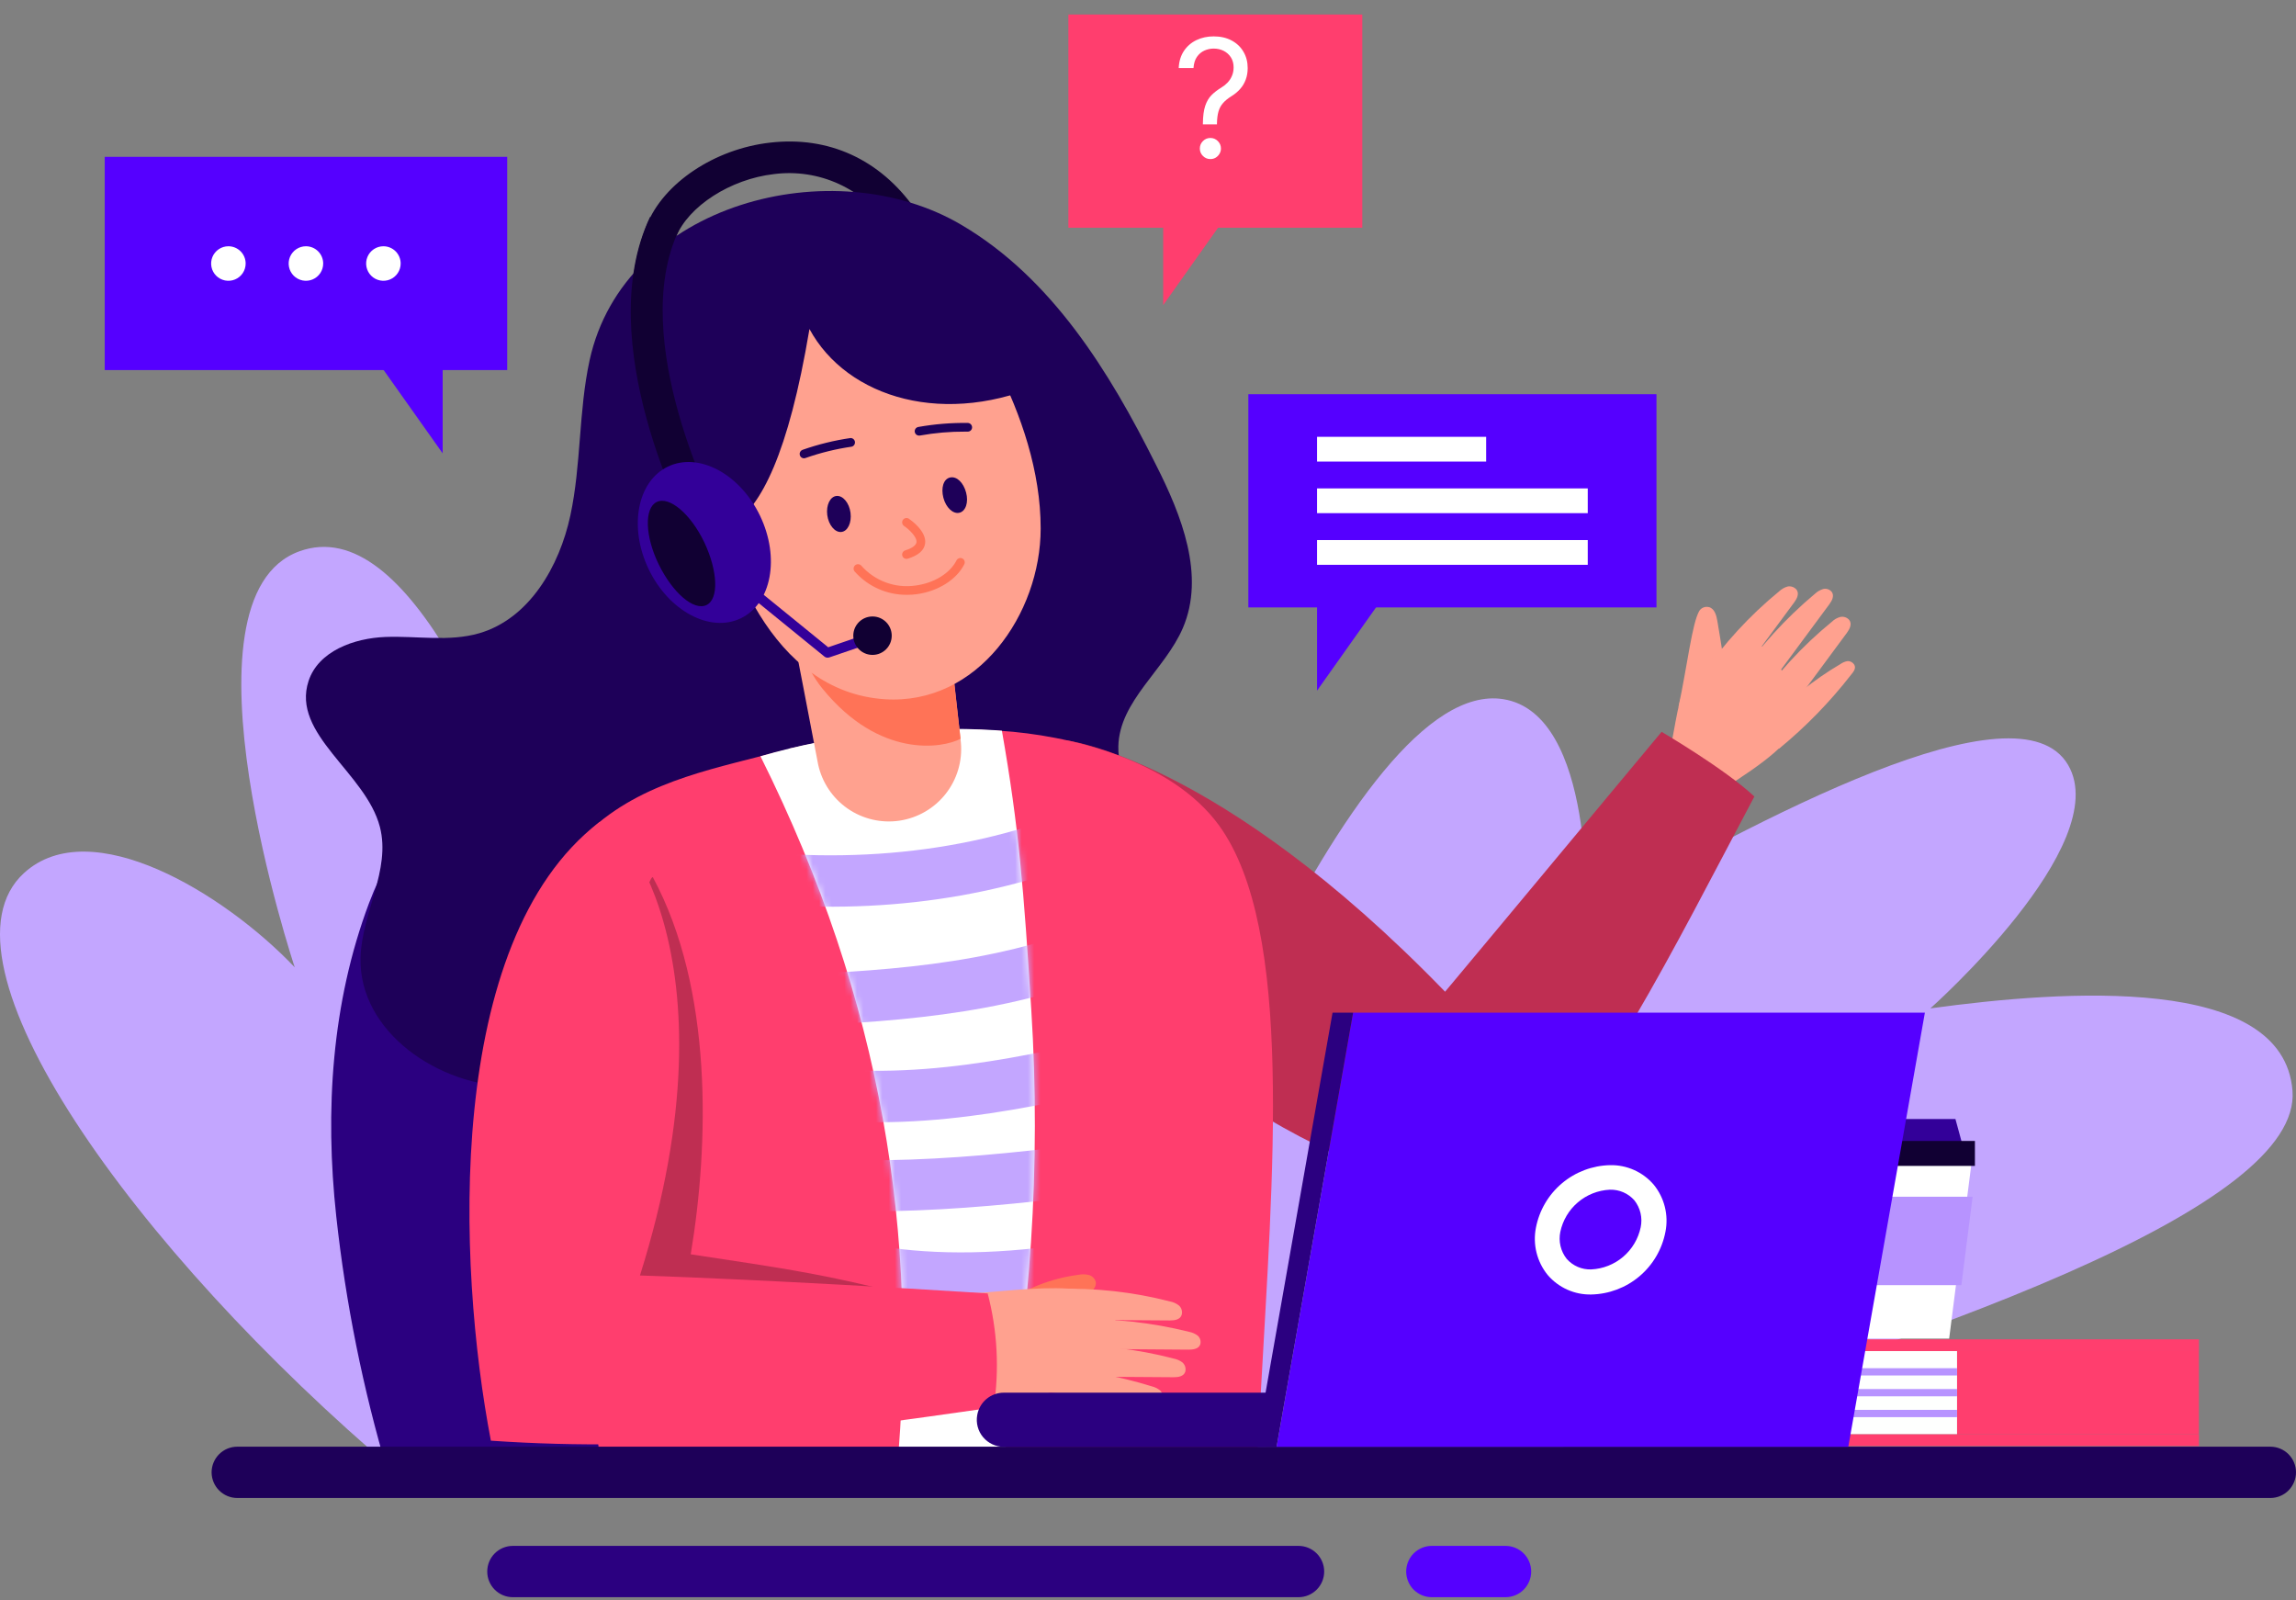 <svg width="363" height="253" viewBox="0 0 363 253" fill="none" xmlns="http://www.w3.org/2000/svg">
<rect x="0" y="0" width="363" height="253" fill="#808080" stroke="none"/>
<path d="M362.446 172.416C360.975 154.038 326.5 156.501 305.191 159.411C305.191 159.411 334.314 133.55 326.98 120.949C319.102 107.411 278.167 129.382 250.718 144.988C250.718 144.881 252.285 112.805 237.638 110.524C213.951 106.836 182.205 189.185 168.486 230.759L238.842 231.239C306.896 211.422 363.896 190.784 362.446 172.416Z" fill="#C3A6FF"/>
<path d="M116.731 232.774C122.551 190.4 127.764 120.736 117.797 115.033C103.075 106.622 90.912 150.03 90.88 150.126C79.602 117.218 64.486 80.995 47.355 87.146C27.101 94.427 46.598 152.919 46.598 152.919C35.437 141.193 14.362 128.401 3.819 137.995C-11.382 151.8 20.95 197.393 62.727 232.763L116.731 232.774Z" fill="#C3A6FF"/>
<path d="M215.379 2.292H168.912V35.999H215.379V2.292Z" fill="#FF3E6E"/>
<path d="M183.9 48.237V24.998H200.381L183.9 48.237Z" fill="#FF3E6E"/>
<path d="M190.177 19.659V19.548C190.189 18.367 190.313 17.428 190.548 16.729C190.782 16.031 191.116 15.465 191.549 15.033C191.982 14.6 192.501 14.201 193.107 13.836C193.471 13.614 193.799 13.351 194.089 13.048C194.38 12.739 194.609 12.384 194.776 11.982C194.949 11.58 195.035 11.135 195.035 10.647C195.035 10.041 194.893 9.516 194.609 9.071C194.324 8.626 193.944 8.283 193.468 8.041C192.992 7.8 192.464 7.68 191.883 7.68C191.376 7.68 190.888 7.785 190.418 7.995C189.948 8.205 189.555 8.536 189.24 8.987C188.925 9.438 188.743 10.029 188.693 10.758H186.357C186.406 9.707 186.678 8.808 187.173 8.06C187.673 7.312 188.332 6.74 189.147 6.345C189.97 5.949 190.881 5.751 191.883 5.751C192.971 5.751 193.916 5.968 194.72 6.4C195.53 6.833 196.154 7.426 196.593 8.181C197.038 8.935 197.26 9.794 197.26 10.758C197.26 11.438 197.155 12.053 196.945 12.603C196.741 13.153 196.445 13.645 196.055 14.078C195.672 14.51 195.208 14.893 194.664 15.227C194.12 15.567 193.685 15.926 193.357 16.303C193.029 16.674 192.791 17.116 192.643 17.629C192.495 18.142 192.414 18.782 192.402 19.548V19.659H190.177ZM191.363 25.148C190.906 25.148 190.514 24.985 190.186 24.657C189.858 24.329 189.695 23.937 189.695 23.479C189.695 23.022 189.858 22.63 190.186 22.302C190.514 21.974 190.906 21.81 191.363 21.81C191.821 21.81 192.213 21.974 192.541 22.302C192.869 22.63 193.032 23.022 193.032 23.479C193.032 23.782 192.955 24.06 192.801 24.314C192.652 24.567 192.451 24.771 192.198 24.926C191.951 25.074 191.673 25.148 191.363 25.148Z" fill="white"/>
<path d="M347.65 213.586H309.412V226.762H347.65V213.586Z" fill="#FF3E6E"/>
<path d="M280.278 226.751H309.412V213.575H280.278V226.751Z" fill="#FEFFFE"/>
<path d="M309.412 216.293H280.278V217.445H309.412V216.293Z" fill="#B793FF"/>
<path d="M309.412 222.881H280.278V224.033H309.412V222.881Z" fill="#B793FF"/>
<path d="M309.412 219.587H280.278V220.739H309.412V219.587Z" fill="#B793FF"/>
<path d="M347.66 211.731H279.212V213.586H347.66V211.731Z" fill="#FF3E6E"/>
<path d="M347.66 226.751H279.212V228.606H347.66V226.751Z" fill="#FF3E6E"/>
<path d="M291.599 180.849H310.233L309.156 176.904H292.676L291.599 180.849Z" fill="#330099"/>
<path d="M293.656 211.614H308.164L311.746 183.492H290.074L293.656 211.614Z" fill="white"/>
<path d="M311.875 189.185L310.094 203.16H291.727L289.947 189.185H311.875Z" fill="#B793FF"/>
<path d="M289.595 184.313H312.237V180.369H289.595V184.313Z" fill="#110033"/>
<path d="M108.735 85.227C108.138 84.034 94.163 55.688 102.265 35.562C104.898 28.942 112.999 23.527 121.773 22.546C130.994 21.48 139.117 25.19 144.639 33.014L140.534 35.892C138.597 32.928 135.863 30.571 132.646 29.091C129.429 27.61 125.86 27.068 122.348 27.524C115.483 28.313 108.831 32.599 106.87 37.481C99.6 55.486 112.999 82.712 113.181 82.989L108.735 85.227Z" fill="#110033"/>
<path d="M61.309 232.774H168.134C170.289 219.86 171.606 206.82 172.078 193.737C172.632 178.876 172.078 163.771 167.654 149.593C163.23 135.415 154.404 122.133 141.494 114.767C128.585 107.4 73.387 102.753 58.345 142.771C52.429 158.494 51.342 175.604 53.165 192.308C54.659 206.014 57.385 219.557 61.309 232.774Z" fill="#2B0080"/>
<path d="M185.893 141.31C186.544 132.846 176.64 126.493 176.811 118.007C176.96 110.801 184.166 105.908 187.013 99.278C190.562 90.995 186.842 81.518 182.749 73.459C175.404 58.727 166.3 43.994 152.058 35.583C131.804 23.58 98.662 32.034 93.214 56.968C91.466 65.027 91.903 73.437 90.176 81.486C88.449 89.534 83.684 97.806 75.764 100.109C70.999 101.495 65.893 100.503 60.925 100.695C55.957 100.887 50.34 102.934 48.783 107.656C46.011 116.088 57.834 122.122 60.062 130.725C61.831 137.537 57.183 144.359 57.002 151.395C56.704 163.153 69.421 171.787 81.179 171.787C92.937 171.787 103.672 165.541 113.895 159.742C124.118 153.942 135.215 148.133 146.941 148.9C154.403 149.391 161.588 152.557 169.093 152.823C176.598 153.09 185.318 148.794 185.893 141.31Z" fill="#1E0059"/>
<path d="M271.516 98.169C271.366 97.273 271.068 96.186 270.172 95.973C269.898 95.906 269.611 95.923 269.346 96.022C269.082 96.121 268.854 96.297 268.691 96.527C267.518 98.425 266.751 105.375 265.365 111.782L272.368 103.424C272.081 101.676 271.835 99.917 271.516 98.169Z" fill="#FFA18F"/>
<path d="M263.947 118.892L271.953 125.022C286.685 115.758 287.804 112.528 278.519 102.134C274.532 97.657 269.234 105.972 266.153 109.405C265.354 110.311 264.373 117.73 263.947 118.892Z" fill="#FFA18F"/>
<path d="M282.58 92.732C282.103 92.877 281.666 93.128 281.301 93.468C276.59 97.327 272.455 101.839 269.021 106.867C269.17 106.921 271.728 111.377 271.728 111.377L283.667 95.227C284.083 94.662 284.51 93.873 284.041 93.223C283.866 93.014 283.637 92.858 283.38 92.771C283.122 92.684 282.845 92.671 282.58 92.732Z" fill="#FFA18F"/>
<path d="M288.209 93.127C287.736 93.278 287.302 93.533 286.94 93.873C282.272 97.778 278.162 102.304 274.724 107.326C274.873 107.326 277.261 111.696 277.261 111.696L289.2 95.557C289.627 94.981 290.053 94.203 289.605 93.574C289.442 93.371 289.222 93.221 288.974 93.141C288.726 93.061 288.46 93.056 288.209 93.127Z" fill="#FFA18F"/>
<path d="M290.917 97.54C290.436 97.676 289.997 97.928 289.638 98.275C284.92 102.127 280.784 106.64 277.357 111.675C277.506 111.675 280.065 116.184 280.065 116.184L292.004 100.034C292.42 99.459 292.846 98.67 292.377 98.02C292.202 97.812 291.973 97.657 291.715 97.572C291.457 97.487 291.181 97.476 290.917 97.54Z" fill="#FFA18F"/>
<path d="M292.089 104.512C291.706 104.577 291.342 104.726 291.023 104.949C286.749 107.464 282.863 110.588 279.489 114.223C279.606 114.223 281.28 118.348 281.28 118.348C285.485 114.898 289.293 110.99 292.633 106.697C292.995 106.249 293.475 105.706 293.187 105.13C293.08 104.935 292.92 104.773 292.726 104.664C292.532 104.555 292.312 104.502 292.089 104.512Z" fill="#FFA18F"/>
<path d="M262.7 115.694C240.314 142.621 228.47 156.778 228.47 156.778C192.567 119.734 168.465 117.016 168.465 117.016C169.104 142.163 177.59 160.285 195.882 173.802C206.852 181.904 226.274 188.726 235.879 193.3C254.001 171.66 264 151.15 277.368 125.917C272.699 121.546 262.7 115.694 262.7 115.694Z" fill="#BF2E52"/>
<path d="M95.059 232.774H198.685C198.87 228.915 199.08 224.818 199.314 220.483C201.18 186.157 204.644 146.928 192.748 130.512C185.104 119.99 168.741 116.195 158.102 115.523C145.345 114.905 132.569 116.264 120.227 119.553C109.866 122.218 98.651 124.67 90.709 133.923C86.2 139.168 85.955 146.992 86.562 153.942C87.639 166.18 91.839 201.955 95.059 232.774Z" fill="#FF3E6E"/>
<path d="M156.301 115.427C145.693 115.012 135.076 115.998 124.726 118.359C129.509 131.188 135.633 143.476 142.997 155.019C144.735 157.727 147.261 160.839 150.225 160.061C157.932 157.983 157.452 127.697 156.301 115.427Z" fill="#FFA18F"/>
<path d="M141.782 232.774H158.252C162.979 208.708 164.591 184.134 163.049 159.656C161.855 140.607 161.098 130.874 158.401 115.513L157.41 115.438C144.871 114.662 132.293 116.054 120.228 119.553C139.65 158.494 145.236 195.719 141.782 232.774Z" fill="white"/>
<mask id="mask0_176_367" style="mask-type:luminance" maskUnits="userSpaceOnUse" x="120" y="115" width="44" height="118">
<path d="M141.782 232.774H158.252C162.979 208.708 164.591 184.134 163.049 159.656C161.855 140.607 161.098 130.874 158.401 115.513L157.41 115.438C144.871 114.662 132.293 116.054 120.228 119.553C139.65 158.494 145.236 195.719 141.782 232.774Z" fill="white"/>
</mask>
<g mask="url(#mask0_176_367)">
<path d="M187.802 212.296L179.764 211.144C179.903 210.206 180.223 207.03 180.51 204.215C180.51 203.736 180.606 203.256 180.66 202.787C154.649 208.373 133.947 206.944 117.509 198.523L115.814 197.649L115.399 195.794C115.081 194.12 114.906 192.423 114.876 190.72C114.862 189.487 114.752 188.257 114.546 187.042L113.256 181.232L119.13 182.149C136.751 184.899 158.316 182.757 177.664 180.017C177.515 178.674 177.323 177.181 177.142 175.753C176.961 174.325 176.811 173.195 176.673 172.022C159.446 175.977 140.343 179.74 121.635 175.625L119.151 175.081L118.554 172.608C118.034 170.202 117.72 167.755 117.616 165.295C117.531 163.286 117.285 161.286 116.88 159.315L115.729 154.518L120.654 154.305C138.851 153.527 156.099 152.791 173.336 145.851L172.377 135.81C154.841 142.707 135.408 144.881 114.524 142.27L115.526 134.211C136.985 136.886 156.728 134.211 174.157 126.216L179.348 123.838L181.939 150.968L179.252 152.152C161.205 160.115 143.754 161.404 125.483 162.225C125.558 163.067 125.611 163.899 125.675 164.73C125.76 165.935 125.845 167.097 125.973 168.216C143.786 171.34 162.623 166.948 179.338 163.046L184.241 161.906L184.316 166.948C184.316 168.355 184.774 171.734 185.158 174.719C185.606 178.226 186.032 181.531 186.064 183.407V186.978L182.525 187.49C163.422 190.272 141.676 192.756 122.925 190.794C122.925 191.263 122.925 191.722 122.999 192.17C138.542 199.429 158.604 199.887 184.252 193.587L190.104 192.148L189.241 198.107C189.113 199.045 188.783 202.222 188.495 205.036C188.271 208.224 187.962 211.23 187.802 212.296Z" fill="#C3A6FF"/>
</g>
<path d="M173.229 202.606C173.148 202.343 172.999 202.105 172.797 201.918C172.595 201.731 172.347 201.601 172.078 201.54C171.533 201.422 170.97 201.422 170.426 201.54C166.158 202.108 162.093 203.707 158.582 206.198L167.473 207.872L171.833 204.823C172.579 204.247 173.421 203.501 173.229 202.606Z" fill="#FF7357"/>
<path d="M153.668 204.397L154.073 219.417C157.58 222.519 173.709 222.284 176.363 208.597C177.888 200.772 157.26 204.631 153.668 204.397Z" fill="#FFA18F"/>
<path d="M186.363 206.358C185.965 206.052 185.502 205.844 185.009 205.751C179.116 204.227 173.034 203.559 166.951 203.768C166.951 203.917 164.893 208.607 164.893 208.607L184.977 208.746C185.691 208.746 186.576 208.629 186.821 207.872C186.9 207.602 186.898 207.316 186.817 207.047C186.735 206.778 186.578 206.539 186.363 206.358Z" fill="#FFA18F"/>
<path d="M189.347 211.134C188.949 210.84 188.49 210.64 188.004 210.547C182.083 209.062 175.984 208.402 169.882 208.586C169.882 208.735 167.835 213.212 167.835 213.212L187.919 213.362C188.622 213.362 189.518 213.255 189.763 212.53C189.834 212.282 189.833 212.019 189.759 211.771C189.685 211.524 189.542 211.303 189.347 211.134Z" fill="#FFA18F"/>
<path d="M186.938 215.377C186.538 215.077 186.075 214.873 185.584 214.78C179.694 213.234 173.612 212.545 167.526 212.733C167.526 212.893 165.479 217.583 165.479 217.583L185.552 217.722C186.266 217.722 187.151 217.604 187.396 216.848C187.463 216.584 187.456 216.307 187.375 216.047C187.294 215.788 187.143 215.555 186.938 215.377Z" fill="#FFA18F"/>
<path d="M183.356 219.758C182.992 219.481 182.575 219.281 182.13 219.172C176.704 217.487 171.089 216.484 165.415 216.187C165.415 216.315 163.208 219.928 163.208 219.928L181.928 221.538C182.589 221.591 183.42 221.538 183.697 220.963C183.775 220.751 183.783 220.521 183.722 220.305C183.661 220.088 183.533 219.897 183.356 219.758Z" fill="#FFA18F"/>
<path d="M109.204 198.288C112.115 180.859 112.744 156.373 103.235 138.709C102.339 137.046 86.413 187.991 90.731 210.771C110.441 210.953 129.363 208.373 148.956 206.305C131.644 201.401 122.849 200.388 109.204 198.288Z" fill="#BF2E52"/>
<path d="M156.152 204.471C121.229 202.243 101.178 201.636 101.178 201.636C117.232 150.67 97.361 127.953 94.664 130.042C70.263 148.879 72.278 199.941 77.608 227.753C105.772 229.682 128.841 226.538 157.111 222.487C158.017 216.479 157.691 210.349 156.152 204.471Z" fill="#FF3E6E"/>
<path d="M358.949 236.814H37.515C36.439 236.811 35.407 236.382 34.646 235.621C33.885 234.86 33.456 233.829 33.454 232.752C33.456 231.677 33.886 230.647 34.647 229.887C35.408 229.128 36.44 228.702 37.515 228.702H358.949C359.481 228.702 360.008 228.806 360.499 229.01C360.991 229.214 361.437 229.512 361.813 229.888C362.189 230.264 362.488 230.711 362.691 231.202C362.895 231.694 363 232.221 363 232.752C363 233.828 362.573 234.859 361.814 235.621C361.055 236.382 360.024 236.811 358.949 236.814Z" fill="#1E0059"/>
<path d="M205.295 252.495H81.084C80.551 252.495 80.023 252.39 79.531 252.186C79.039 251.981 78.592 251.682 78.215 251.305C77.839 250.928 77.541 250.48 77.338 249.987C77.135 249.494 77.031 248.966 77.033 248.434C77.033 247.902 77.138 247.375 77.341 246.883C77.545 246.392 77.843 245.945 78.219 245.569C78.595 245.193 79.042 244.895 79.533 244.691C80.025 244.487 80.552 244.383 81.084 244.383H205.295C206.37 244.383 207.402 244.809 208.163 245.568C208.925 246.328 209.354 247.358 209.356 248.434C209.356 249.511 208.929 250.544 208.167 251.305C207.405 252.067 206.372 252.495 205.295 252.495Z" fill="#2B0080"/>
<path d="M238.022 252.495H226.381C225.847 252.496 225.318 252.392 224.825 252.189C224.332 251.985 223.883 251.686 223.506 251.309C223.128 250.931 222.829 250.483 222.626 249.989C222.422 249.496 222.318 248.967 222.319 248.434C222.319 247.901 222.424 247.373 222.629 246.881C222.833 246.389 223.132 245.942 223.51 245.565C223.887 245.189 224.335 244.891 224.827 244.688C225.32 244.485 225.848 244.381 226.381 244.383H238.022C239.097 244.383 240.128 244.809 240.89 245.569C241.651 246.328 242.08 247.358 242.083 248.434C242.083 249.511 241.655 250.544 240.894 251.305C240.132 252.067 239.099 252.495 238.022 252.495Z" fill="#5500FF"/>
<path d="M292.217 228.723H201.83L213.93 160.083H304.327L292.217 228.723Z" fill="#5500FF"/>
<path d="M200.199 228.723H158.71C158.085 228.725 157.467 228.59 156.9 228.326C156.333 228.063 155.831 227.678 155.429 227.199C155.027 226.72 154.735 226.158 154.575 225.554C154.414 224.95 154.389 224.317 154.5 223.702C154.671 222.71 155.187 221.81 155.958 221.163C156.729 220.515 157.704 220.161 158.71 220.163H201.713L200.199 228.723Z" fill="#2B0080"/>
<path d="M198.579 228.723L210.678 160.083H213.93L201.83 228.723H198.579Z" fill="#2B0080"/>
<path d="M251.581 204.642C250.276 204.671 248.982 204.409 247.791 203.876C246.6 203.343 245.542 202.553 244.694 201.561C243.854 200.531 243.252 199.328 242.929 198.038C242.607 196.748 242.573 195.403 242.829 194.099C243.353 191.355 244.804 188.874 246.939 187.071C249.073 185.269 251.762 184.254 254.555 184.196C255.861 184.167 257.157 184.428 258.35 184.961C259.542 185.494 260.602 186.285 261.452 187.277C262.292 188.307 262.894 189.51 263.215 190.8C263.535 192.09 263.567 193.435 263.307 194.739C262.782 197.483 261.332 199.964 259.197 201.766C257.063 203.569 254.374 204.584 251.581 204.642ZM254.502 188.076C252.646 188.168 250.873 188.871 249.46 190.076C248.046 191.282 247.072 192.921 246.688 194.739C246.534 195.479 246.544 196.245 246.717 196.981C246.89 197.718 247.222 198.408 247.69 199.003C248.174 199.553 248.774 199.989 249.447 200.278C250.12 200.568 250.849 200.704 251.581 200.676C253.437 200.588 255.212 199.886 256.626 198.68C258.04 197.474 259.014 195.833 259.395 194.014C259.551 193.273 259.542 192.507 259.369 191.77C259.195 191.033 258.862 190.343 258.393 189.75C257.911 189.205 257.316 188.773 256.649 188.484C255.982 188.195 255.26 188.056 254.534 188.076H254.502Z" fill="white"/>
<path d="M150.161 101.74C150.161 101.74 151.909 117.421 151.92 117.421C152.174 120.321 151.314 123.209 149.513 125.496C147.712 127.784 145.107 129.299 142.229 129.732C139.35 130.166 136.414 129.485 134.02 127.83C131.626 126.174 129.952 123.668 129.342 120.822C127.7 112.294 126.144 104.053 124.427 95.355C132.028 98.062 142.56 99.075 150.161 101.74Z" fill="#FFA18F"/>
<path d="M130.056 108.893C139.053 119.937 148.978 118.316 151.867 116.792C151.621 114.596 150.8 107.326 150.406 103.744C142.635 100.407 132.135 98.766 124.449 95.365C125.792 100.013 126.933 105.109 130.056 108.893Z" fill="#FF7357"/>
<path d="M157.484 57.724C154.51 51.829 146.099 48.557 140.044 47.182C132.103 45.369 120.046 45.22 114.769 52.597C110.59 58.449 111.049 66.711 112.008 73.469C114.14 88.394 122.082 109.341 139.842 110.535C154.606 111.526 164.531 96.986 164.531 83.543C164.531 74.535 161.471 65.591 157.484 57.724Z" fill="#FFA18F"/>
<path d="M130.791 81.432C131.004 82.999 131.996 84.193 133.008 84.097C134.021 84.001 134.671 82.648 134.469 81.07C134.266 79.492 133.264 78.309 132.252 78.405C131.239 78.501 130.589 79.855 130.791 81.432Z" fill="#1E0059"/>
<path d="M152.741 77.861C153.156 79.396 152.687 80.825 151.675 81.059C150.662 81.294 149.543 80.217 149.148 78.682C148.754 77.147 149.148 75.719 150.214 75.484C151.28 75.25 152.335 76.326 152.741 77.861Z" fill="#1E0059"/>
<path d="M145.3 68.864C145.141 68.865 144.986 68.809 144.864 68.708C144.741 68.607 144.658 68.466 144.628 68.31C144.593 68.13 144.631 67.945 144.733 67.793C144.835 67.641 144.992 67.536 145.172 67.5C147.757 67.04 150.381 66.826 153.007 66.86C153.188 66.866 153.36 66.941 153.487 67.07C153.614 67.199 153.686 67.372 153.689 67.553C153.689 67.644 153.671 67.733 153.636 67.817C153.601 67.9 153.55 67.976 153.485 68.039C153.421 68.103 153.345 68.153 153.26 68.186C153.176 68.22 153.087 68.237 152.996 68.235C152.868 68.246 152.74 68.246 152.612 68.235C150.207 68.22 147.805 68.427 145.438 68.853L145.3 68.864Z" fill="#1E0059"/>
<path d="M127.103 72.457C126.942 72.453 126.787 72.393 126.665 72.288C126.543 72.182 126.461 72.037 126.435 71.878C126.408 71.719 126.438 71.555 126.519 71.415C126.6 71.276 126.728 71.169 126.879 71.114C129.343 70.248 131.885 69.623 134.469 69.248C134.639 69.245 134.804 69.305 134.933 69.416C135.061 69.527 135.145 69.681 135.167 69.85C135.19 70.018 135.149 70.189 135.054 70.329C134.959 70.47 134.815 70.571 134.651 70.612C132.157 70.974 129.704 71.577 127.327 72.414C127.255 72.438 127.179 72.453 127.103 72.457Z" fill="#1E0059"/>
<path d="M143.317 88.351C143.17 88.353 143.026 88.307 142.907 88.221C142.788 88.134 142.7 88.012 142.656 87.871C142.606 87.696 142.626 87.508 142.711 87.347C142.797 87.186 142.941 87.064 143.115 87.008C144.181 86.677 144.82 86.219 144.895 85.739C145.023 84.876 143.626 83.607 142.933 83.149C142.782 83.047 142.678 82.889 142.643 82.71C142.608 82.531 142.645 82.346 142.747 82.195C142.849 82.043 143.006 81.939 143.185 81.904C143.364 81.869 143.55 81.906 143.701 82.008C143.999 82.211 146.547 84.001 146.259 85.942C146.1 87.008 145.193 87.807 143.52 88.319C143.454 88.34 143.386 88.351 143.317 88.351Z" fill="#FF7357"/>
<path d="M118.393 91.634C117.732 92.839 110.292 92.316 108.927 83.33C108.01 77.222 112.85 75.868 115.739 77.936C120.461 81.262 120.238 88.202 118.393 91.634Z" fill="#FFA18F"/>
<path d="M143.349 94.033C141.793 94.04 140.254 93.715 138.835 93.079C137.415 92.443 136.149 91.51 135.119 90.344C134.999 90.203 134.94 90.02 134.955 89.835C134.97 89.65 135.058 89.478 135.199 89.358C135.34 89.238 135.524 89.179 135.709 89.194C135.894 89.209 136.065 89.297 136.185 89.438C137.243 90.631 138.582 91.541 140.08 92.086C141.579 92.632 143.189 92.795 144.767 92.562C147.677 92.178 150.214 90.621 151.227 88.585C151.311 88.424 151.455 88.302 151.629 88.246C151.803 88.19 151.991 88.205 152.154 88.287C152.315 88.369 152.437 88.512 152.493 88.684C152.549 88.856 152.534 89.043 152.452 89.204C151.248 91.634 148.295 93.468 144.99 93.926C144.447 94.002 143.898 94.038 143.349 94.033Z" fill="#FF7357"/>
<path d="M102.936 82.85C110.665 84.375 121.282 91.837 127.977 52.011C133.915 62.98 149.596 67.692 165.618 60.304C166.609 59.846 149.883 30.68 121.176 37.918C102.979 42.544 100.378 65.186 102.393 80.75C102.435 81.059 102.478 82.765 102.936 82.85Z" fill="#1E0059"/>
<path d="M109.173 84.151C108.523 82.925 93.407 54.025 102.777 34.294L107.307 36.425C99.067 53.876 113.501 81.518 113.704 81.795L109.173 84.151Z" fill="#110033"/>
<path d="M117.119 97.747C121.98 95.411 123.341 88.149 120.16 81.526C116.978 74.904 110.458 71.428 105.597 73.763C100.736 76.098 99.375 83.36 102.556 89.983C105.738 96.606 112.258 100.082 117.119 97.747Z" fill="#330099"/>
<path d="M111.358 85.75C113.49 90.27 113.682 94.704 111.689 95.653C109.695 96.602 106.359 93.724 104.163 89.257C101.967 84.79 101.839 80.313 103.832 79.354C105.826 78.394 109.194 81.23 111.358 85.75Z" fill="#110033"/>
<path d="M130.834 103.968C130.651 103.968 130.473 103.904 130.333 103.787L117.136 93.052C116.981 92.925 116.882 92.742 116.86 92.543C116.838 92.344 116.895 92.144 117.019 91.986C117.147 91.833 117.33 91.736 117.528 91.714C117.726 91.693 117.926 91.748 118.085 91.869L130.941 102.326L135.951 100.61C136.149 100.545 136.364 100.56 136.552 100.652C136.739 100.743 136.883 100.904 136.953 101.1C136.986 101.198 137 101.302 136.994 101.405C136.988 101.509 136.961 101.61 136.915 101.703C136.87 101.796 136.806 101.879 136.729 101.948C136.651 102.016 136.561 102.069 136.463 102.102L131.122 103.925C131.029 103.955 130.932 103.969 130.834 103.968Z" fill="#330099"/>
<path d="M137.945 103.531C139.623 103.531 140.983 102.171 140.983 100.493C140.983 98.815 139.623 97.455 137.945 97.455C136.267 97.455 134.906 98.815 134.906 100.493C134.906 102.171 136.267 103.531 137.945 103.531Z" fill="#110033"/>
<path d="M261.889 62.319H197.364V96.026H261.889V62.319Z" fill="#5500FF"/>
<path d="M208.226 109.181V85.942H224.696L208.226 109.181Z" fill="#5500FF"/>
<path d="M251.026 77.211H208.226V81.123H251.026V77.211Z" fill="white"/>
<path d="M234.962 69.056H208.226V72.968H234.962V69.056Z" fill="white"/>
<path d="M251.026 85.377H208.226V89.289H251.026V85.377Z" fill="white"/>
<path d="M16.558 58.503L80.188 58.503V24.795L16.558 24.795L16.558 58.503Z" fill="#5500FF"/>
<path d="M69.986 71.668V48.429H53.516L69.986 71.668Z" fill="#5500FF"/>
<path d="M38.838 41.66C38.838 42.199 38.678 42.727 38.378 43.176C38.078 43.625 37.652 43.974 37.153 44.181C36.654 44.388 36.106 44.441 35.576 44.336C35.047 44.231 34.561 43.971 34.179 43.589C33.797 43.208 33.537 42.721 33.432 42.192C33.327 41.663 33.381 41.114 33.587 40.615C33.794 40.117 34.144 39.69 34.593 39.391C35.041 39.091 35.569 38.931 36.109 38.931C36.467 38.931 36.822 39.001 37.153 39.138C37.484 39.276 37.785 39.477 38.038 39.73C38.292 39.983 38.493 40.284 38.63 40.615C38.767 40.946 38.838 41.301 38.838 41.66Z" fill="white"/>
<path d="M51.097 41.66C51.097 42.199 50.937 42.727 50.637 43.176C50.337 43.625 49.911 43.974 49.412 44.181C48.913 44.388 48.365 44.441 47.835 44.336C47.306 44.231 46.82 43.971 46.438 43.589C46.056 43.208 45.796 42.721 45.691 42.192C45.586 41.663 45.64 41.114 45.846 40.615C46.053 40.117 46.403 39.69 46.852 39.391C47.3 39.091 47.828 38.931 48.368 38.931C49.091 38.931 49.786 39.218 50.297 39.73C50.809 40.242 51.097 40.936 51.097 41.66Z" fill="white"/>
<path d="M63.345 41.66C63.345 42.199 63.185 42.727 62.885 43.176C62.585 43.625 62.159 43.974 61.66 44.181C61.162 44.388 60.613 44.441 60.084 44.336C59.554 44.231 59.068 43.971 58.686 43.589C58.305 43.208 58.045 42.721 57.939 42.192C57.834 41.663 57.888 41.114 58.095 40.615C58.301 40.117 58.651 39.69 59.1 39.391C59.549 39.091 60.076 38.931 60.616 38.931C61.34 38.931 62.034 39.218 62.546 39.73C63.057 40.242 63.345 40.936 63.345 41.66Z" fill="white"/>
</svg>
